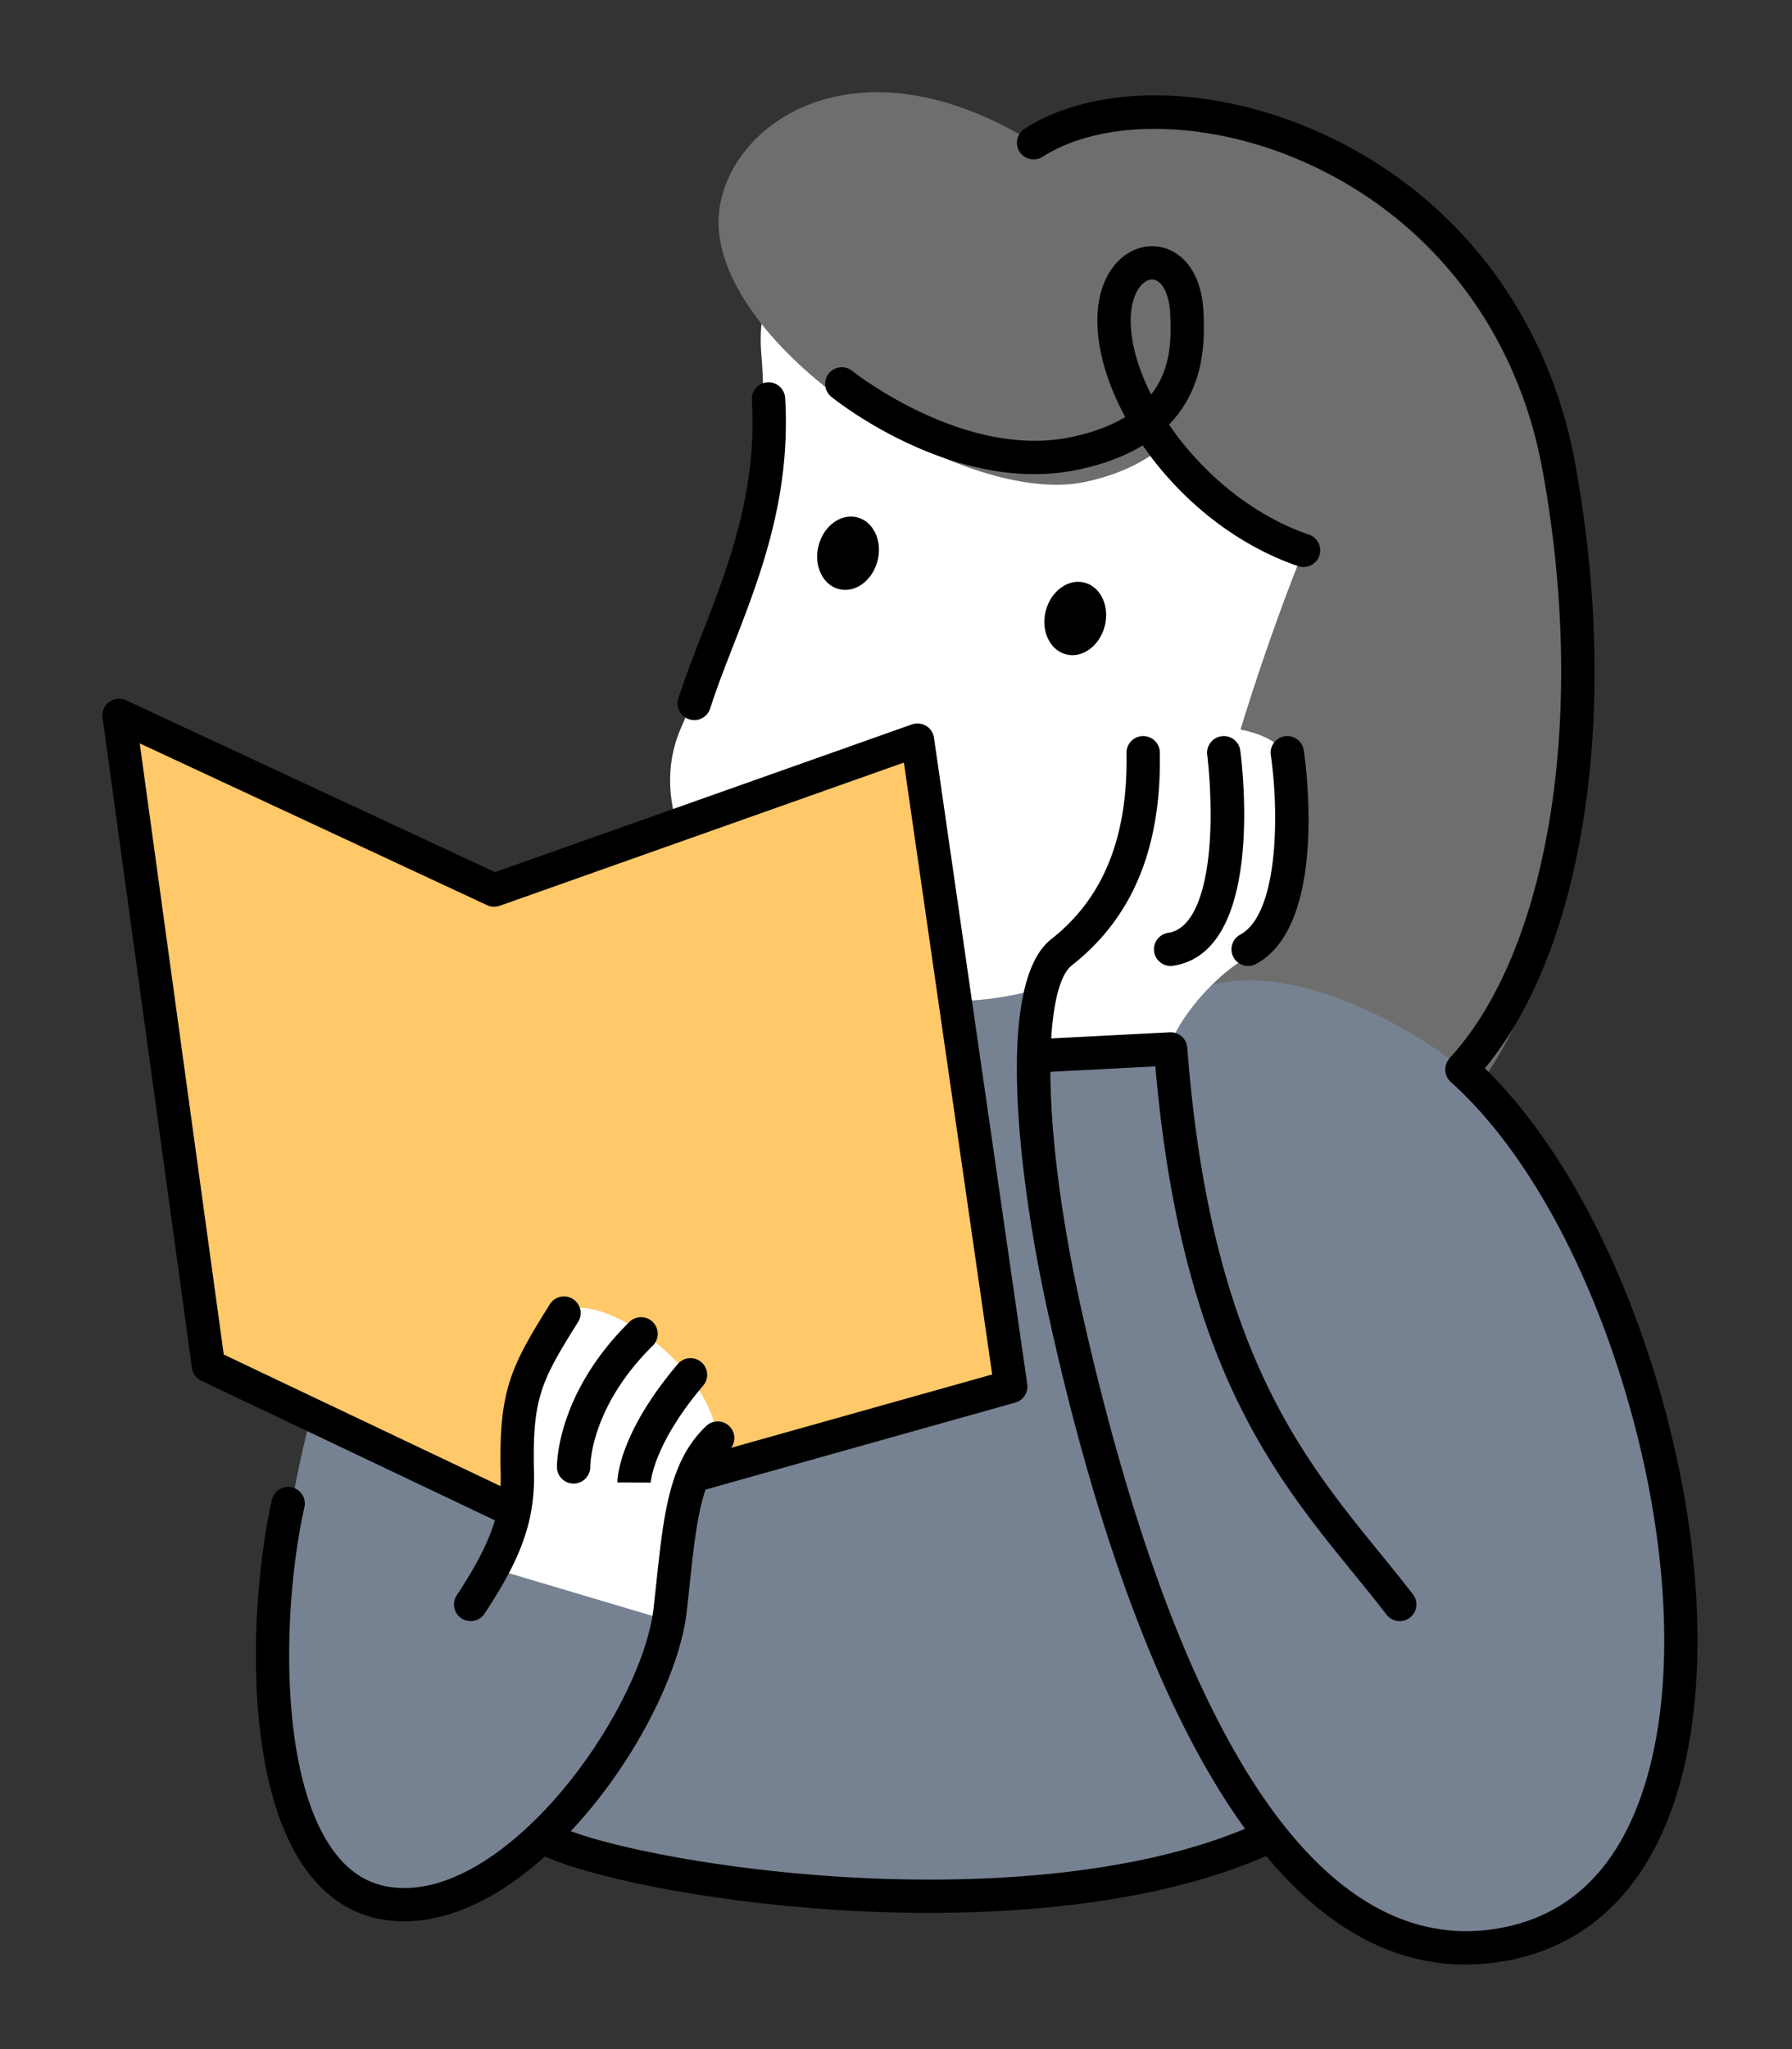 <svg xmlns="http://www.w3.org/2000/svg" viewBox="0 0 2625 3000" width="2625" height="3000"><rect x="0" y="0" width="2625" height="3000" fill="#333333" stroke="none"/><g transform="translate(150.0 135.0) rotate(0.0 1168.125 1370.625) scale(3.756 3.75)"><svg width="622.077" height="730.961" viewBox="0 0 622.077 730.961"><g fill="#768292"><path d="M196.285 378.453c-30.564-10.858-86.93 51.032-109.179 118.737s-35.395 194.02 13.621 207.157c49.015 13.138 84.762-104.974 100.826-157.542 17.467-57.162 33.133-154.71-5.267-168.352zm102.004-62.4h75.221v84.402h-75.221z"/><path d="M166.81 384.41c34.743-31.22 131.48-29.704 131.48-14.546s75.221 19.438 75.221 3.656 58.426-32.245 87.777-25.512c44.665 10.247 125.76 243.161 56.791 294.698-68.968 51.537-132.915 61.641-200.842 61.641s-164.82-18.231-182.833-60.069c-23.495-54.568 7.559-237.541 32.406-259.869z"/></g><path d="M256.984 102.21c3.306 38.446-4.168 83.368-31.453 146.274-25.031 57.711 67.958 140.842 165.979 91.326 86.846-43.871 106.605-197.811 79.829-254.653-11.984-25.441-55.553-54.754-101.808-58.737-57.09-4.916-117.083 23.036-112.547 75.789z" fill="#fff"/><path d="M240.542 55.337c5.881 49.641 97.158 106.509 142.632 96.834 45.474-9.676 53.432-44.918 44.337-72.202s-39.789-18.03-32.968 9.174 30.695 74.952 73.895 89.731c0 0-80.68 196.345-26.888 228.909 53.793 32.564 87.825-2.927 106.43-37.855s46.362-181.219 0-267.791C501.405 15.168 412.573-9.842 363.208 19.716c-74.825-46.232-127.066-1.516-122.666 35.62z" fill="#6e6e6e"/><ellipse cx="290.711" cy="180.118" rx="14.454" ry="11.873" transform="matrix(.245 -.97 .97 .245 44.868 417.85)"/><ellipse cx="379.304" cy="205.634" rx="14.454" ry="11.873" transform="matrix(.245 -.97 .97 .245 87.021 523.01)"/><path d="M230.838 245.133c-.655 0-1.32-.1-1.978-.31a6.5 6.5 0 0 1-4.216-8.168c2.595-8.131 5.792-16.358 9.178-25.069 10.124-26.046 21.597-55.567 19.468-91.444a6.5 6.5 0 0 1 6.104-6.874 6.49 6.49 0 0 1 6.874 6.104c2.297 38.711-9.724 69.638-20.329 96.924-3.31 8.518-6.437 16.563-8.91 24.312a6.503 6.503 0 0 1-6.191 4.526zm237.599-59.758a6.474 6.474 0 0 1-2.104-.352c-21.218-7.258-41.166-21.847-56.168-41.079a129.473 129.473 0 0 1-4.446-6.05c-6.469 3.945-14.669 7.232-25.062 9.443-47.954 10.201-94.409-26.829-96.363-28.411a6.5 6.5 0 0 1 8.174-10.109c.432.348 43.652 34.702 85.484 25.804 8.836-1.88 15.669-4.586 20.95-7.809-7.012-12.943-10.859-26.063-10.859-37.671 0-18.82 10.597-28.844 21.065-29.019 9.668-.156 19.734 7.953 20.353 26.449l.01.291c.303 9.04.94 28.032-13.486 42.907 12.498 18.315 31.896 35.201 54.558 42.953a6.5 6.5 0 0 1-2.103 12.652zM409.382 73.121h-.057c-3.439.057-8.282 5.065-8.282 16.021 0 8.741 2.849 18.777 7.964 28.873 8.152-10.37 7.742-22.622 7.47-30.716l-.01-.293c-.305-9.135-3.785-13.885-7.085-13.885z"/><path d="M497.994 409.897a6.502 6.502 0 0 1-2.136-12.641c58.845-20.469 87.704-130.359 65.699-250.175-10.072-54.847-44.333-98.701-93.996-120.318-36.741-15.991-77.271-16.621-100.857-1.567a6.5 6.5 0 1 1-6.994-10.958c27.499-17.552 71.87-17.314 113.039.605 53.698 23.373 90.728 70.715 101.594 129.889 11.028 60.049 10.009 119.928-2.869 168.604-13.413 50.696-38.75 84.86-71.345 96.198a6.486 6.486 0 0 1-2.135.363zM322.309 710.812c-12.793 0-24.329-.449-33.869-1.025-57.07-3.448-106.405-14.725-121.13-23.636a6.5 6.5 0 0 1 6.73-11.122c13.087 7.919 60.846 18.499 115.184 21.782 38.794 2.345 111.659 2.589 163.784-22.095a6.501 6.501 0 0 1 5.565 11.749c-41.704 19.75-95.367 24.348-136.263 24.348z"/><path d="M41.363 497.19 6.5 243.295l146.274 68.211 165.11-58.561 36.379 252.379-185.952 52.291z" fill="#FFC869"/><path d="M168.31 564.115a6.49 6.49 0 0 1-2.793-.631L38.57 503.059a6.498 6.498 0 0 1-3.646-4.985L.06 244.18a6.501 6.501 0 0 1 9.187-6.776l143.862 67.086 162.602-57.671a6.5 6.5 0 0 1 8.607 5.199l36.379 252.379a6.5 6.5 0 0 1-4.674 7.185l-185.952 52.291a6.51 6.51 0 0 1-1.76.243zM47.326 492.829l121.575 57.868 178.116-50.087-34.434-238.887-157.635 55.909a6.504 6.504 0 0 1-4.92-.235l-135.466-63.17z"/><path d="M530.192 381.566c85.385 83.792 131.87 324.901 14.414 341.856-60.379 8.716-174.87-288.877-137.942-354.063 28.935-51.075 109.249-1.805 123.528 12.208zm-377.066 195.01c-8.373 16.366-21.843 30.808-31.678 41.877-19.717 22.192-60.379 81.095-10.358 88.674s103.608-68.771 109.466-110.457z" fill="#768292"/><path d="M220.555 596.67c2.923-20.801 5.482-53.876 19.403-71.222-4.455-31.7-49.242-58.551-59.937-48.801-23.641 21.553-18.225 68.946-19.777 78.973-1.121 7.241-3.693 14.259-7.119 20.956z" fill="#fff"/><path d="M505.953 590.411c-14.653-15.916-78.442-82.796-89.33-216.892l-53.415 2.762c-.619 26.577 3.85 62.903 12.466 101.335 15.3 68.247 71.163 259.069 168.932 245.806 22.304-3.026-24-117.095-38.653-133.011z" fill="#768292"/><path d="M416.623 373.519c-.505-6.218 14.046-26.898 30.214-35.993 17.631-9.917 16.978-57.095 15.86-74.746-1.234-19.478-56.705-19.28-56.786-4.911-.248 43.79-15.916 65.384-31.832 77.89-6.916 5.434-10.395 20.101-10.871 40.523l53.415-2.762z" fill="#fff"/><path d="M531.572 730.98c-42.533 0-79.876-32.098-111.174-95.648-29.421-59.741-45.714-132.413-51.068-156.294-7.656-34.152-12.144-67.188-12.635-93.023-.558-29.331 3.939-47.959 13.368-55.367 20.314-15.962 29.915-39.732 29.348-72.667a6.5 6.5 0 0 1 6.387-6.611c3.574-.05 6.549 2.798 6.611 6.387.641 37.28-10.583 64.466-34.314 83.112-11.041 8.675-12.593 61.665 3.921 135.325 37.757 168.417 93.627 251.69 161.562 240.809 28.868-4.622 48.575-24.211 58.573-58.222 11.221-38.168 8.788-91.428-6.676-146.123-15.37-54.361-40.745-100.378-69.621-126.252a6.5 6.5 0 0 1 8.675-9.682c30.661 27.473 57.434 75.729 73.455 132.397 16.112 56.986 18.531 112.872 6.639 153.326-11.371 38.682-35.228 61.985-68.99 67.392a88.85 88.85 0 0 1-14.061 1.14z"/><path d="M416.615 341.123a6.5 6.5 0 0 1-.964-12.928c11.85-1.794 15.173-22.062 16.099-33.983 1.378-17.75-.84-35.336-.862-35.512a6.5 6.5 0 0 1 5.616-7.276c3.554-.455 6.817 2.053 7.277 5.613 1.039 8.036 9.125 78.667-26.183 84.013-.33.05-.658.074-.981.074z"/><path d="M446.843 341.123a6.5 6.5 0 0 1-3.1-12.218c14.914-8.073 15.236-47.284 11.936-70.104a6.5 6.5 0 0 1 5.5-7.364 6.496 6.496 0 0 1 7.365 5.497c1.011 6.958 9.082 68.414-18.613 83.404a6.472 6.472 0 0 1-3.088.785zm59.114 255.789a6.488 6.488 0 0 1-5.157-2.538c-4.124-5.36-8.351-10.563-12.827-16.071-31.627-38.921-67.4-82.951-77.318-197.966l-47.112 2.436a6.495 6.495 0 0 1-6.827-6.156 6.499 6.499 0 0 1 6.156-6.827l53.415-2.762c3.521-.189 6.548 2.479 6.816 5.997 8.824 115.693 43.959 158.931 74.958 197.08 4.532 5.577 8.813 10.845 13.042 16.343a6.5 6.5 0 0 1-1.189 9.115 6.469 6.469 0 0 1-3.958 1.349zm-362.344 0a6.501 6.501 0 0 1-5.43-10.066c13.194-20.113 17.519-32.114 17.138-47.559-.8-32.494 3.974-41.743 19.187-66.084a6.5 6.5 0 1 1 11.024 6.89c-14.528 23.245-17.931 29.838-17.215 58.875.509 20.671-6.678 35.823-19.264 55.01a6.496 6.496 0 0 1-5.441 2.936zm40.158-53.703c-3.548 0-6.446-2.829-6.498-6.384-.017-1.16-.092-28.729 28.238-56.697 2.554-2.523 6.67-2.496 9.192.059s2.496 6.67-.059 9.192c-24.149 23.841-24.374 46.348-24.372 47.294.009 3.574-2.87 6.505-6.444 6.536zm30.069-.268.002-.1-13-.095c.014-1.894.791-19.283 23.515-46.151a6.5 6.5 0 1 1 9.926 8.394c-19.66 23.245-20.438 37.807-20.443 37.952z"/><path d="M117.708 714.119c-2.566 0-5.099-.188-7.592-.565-12.825-1.943-23.482-9.001-31.677-20.978-24.35-35.585-20.495-106.595-12.345-142.996a6.497 6.497 0 0 1 7.763-4.923 6.5 6.5 0 0 1 4.923 7.763c-8.24 36.804-10.464 102.341 10.388 132.814 6.162 9.006 13.651 14.065 22.896 15.465 16.765 2.543 33.235-6.843 44.099-15.163 31.54-24.154 55.858-67.892 58.783-93.588.411-3.612.784-7.109 1.145-10.492 2.807-26.339 5.024-47.144 19.404-60.733a6.5 6.5 0 1 1 8.93 9.448c-10.891 10.292-12.785 28.065-15.407 52.663-.364 3.412-.74 6.94-1.154 10.583-3.213 28.23-28.518 75.422-63.796 102.439-15.718 12.037-31.586 18.26-46.357 18.26z"/></svg></g></svg>